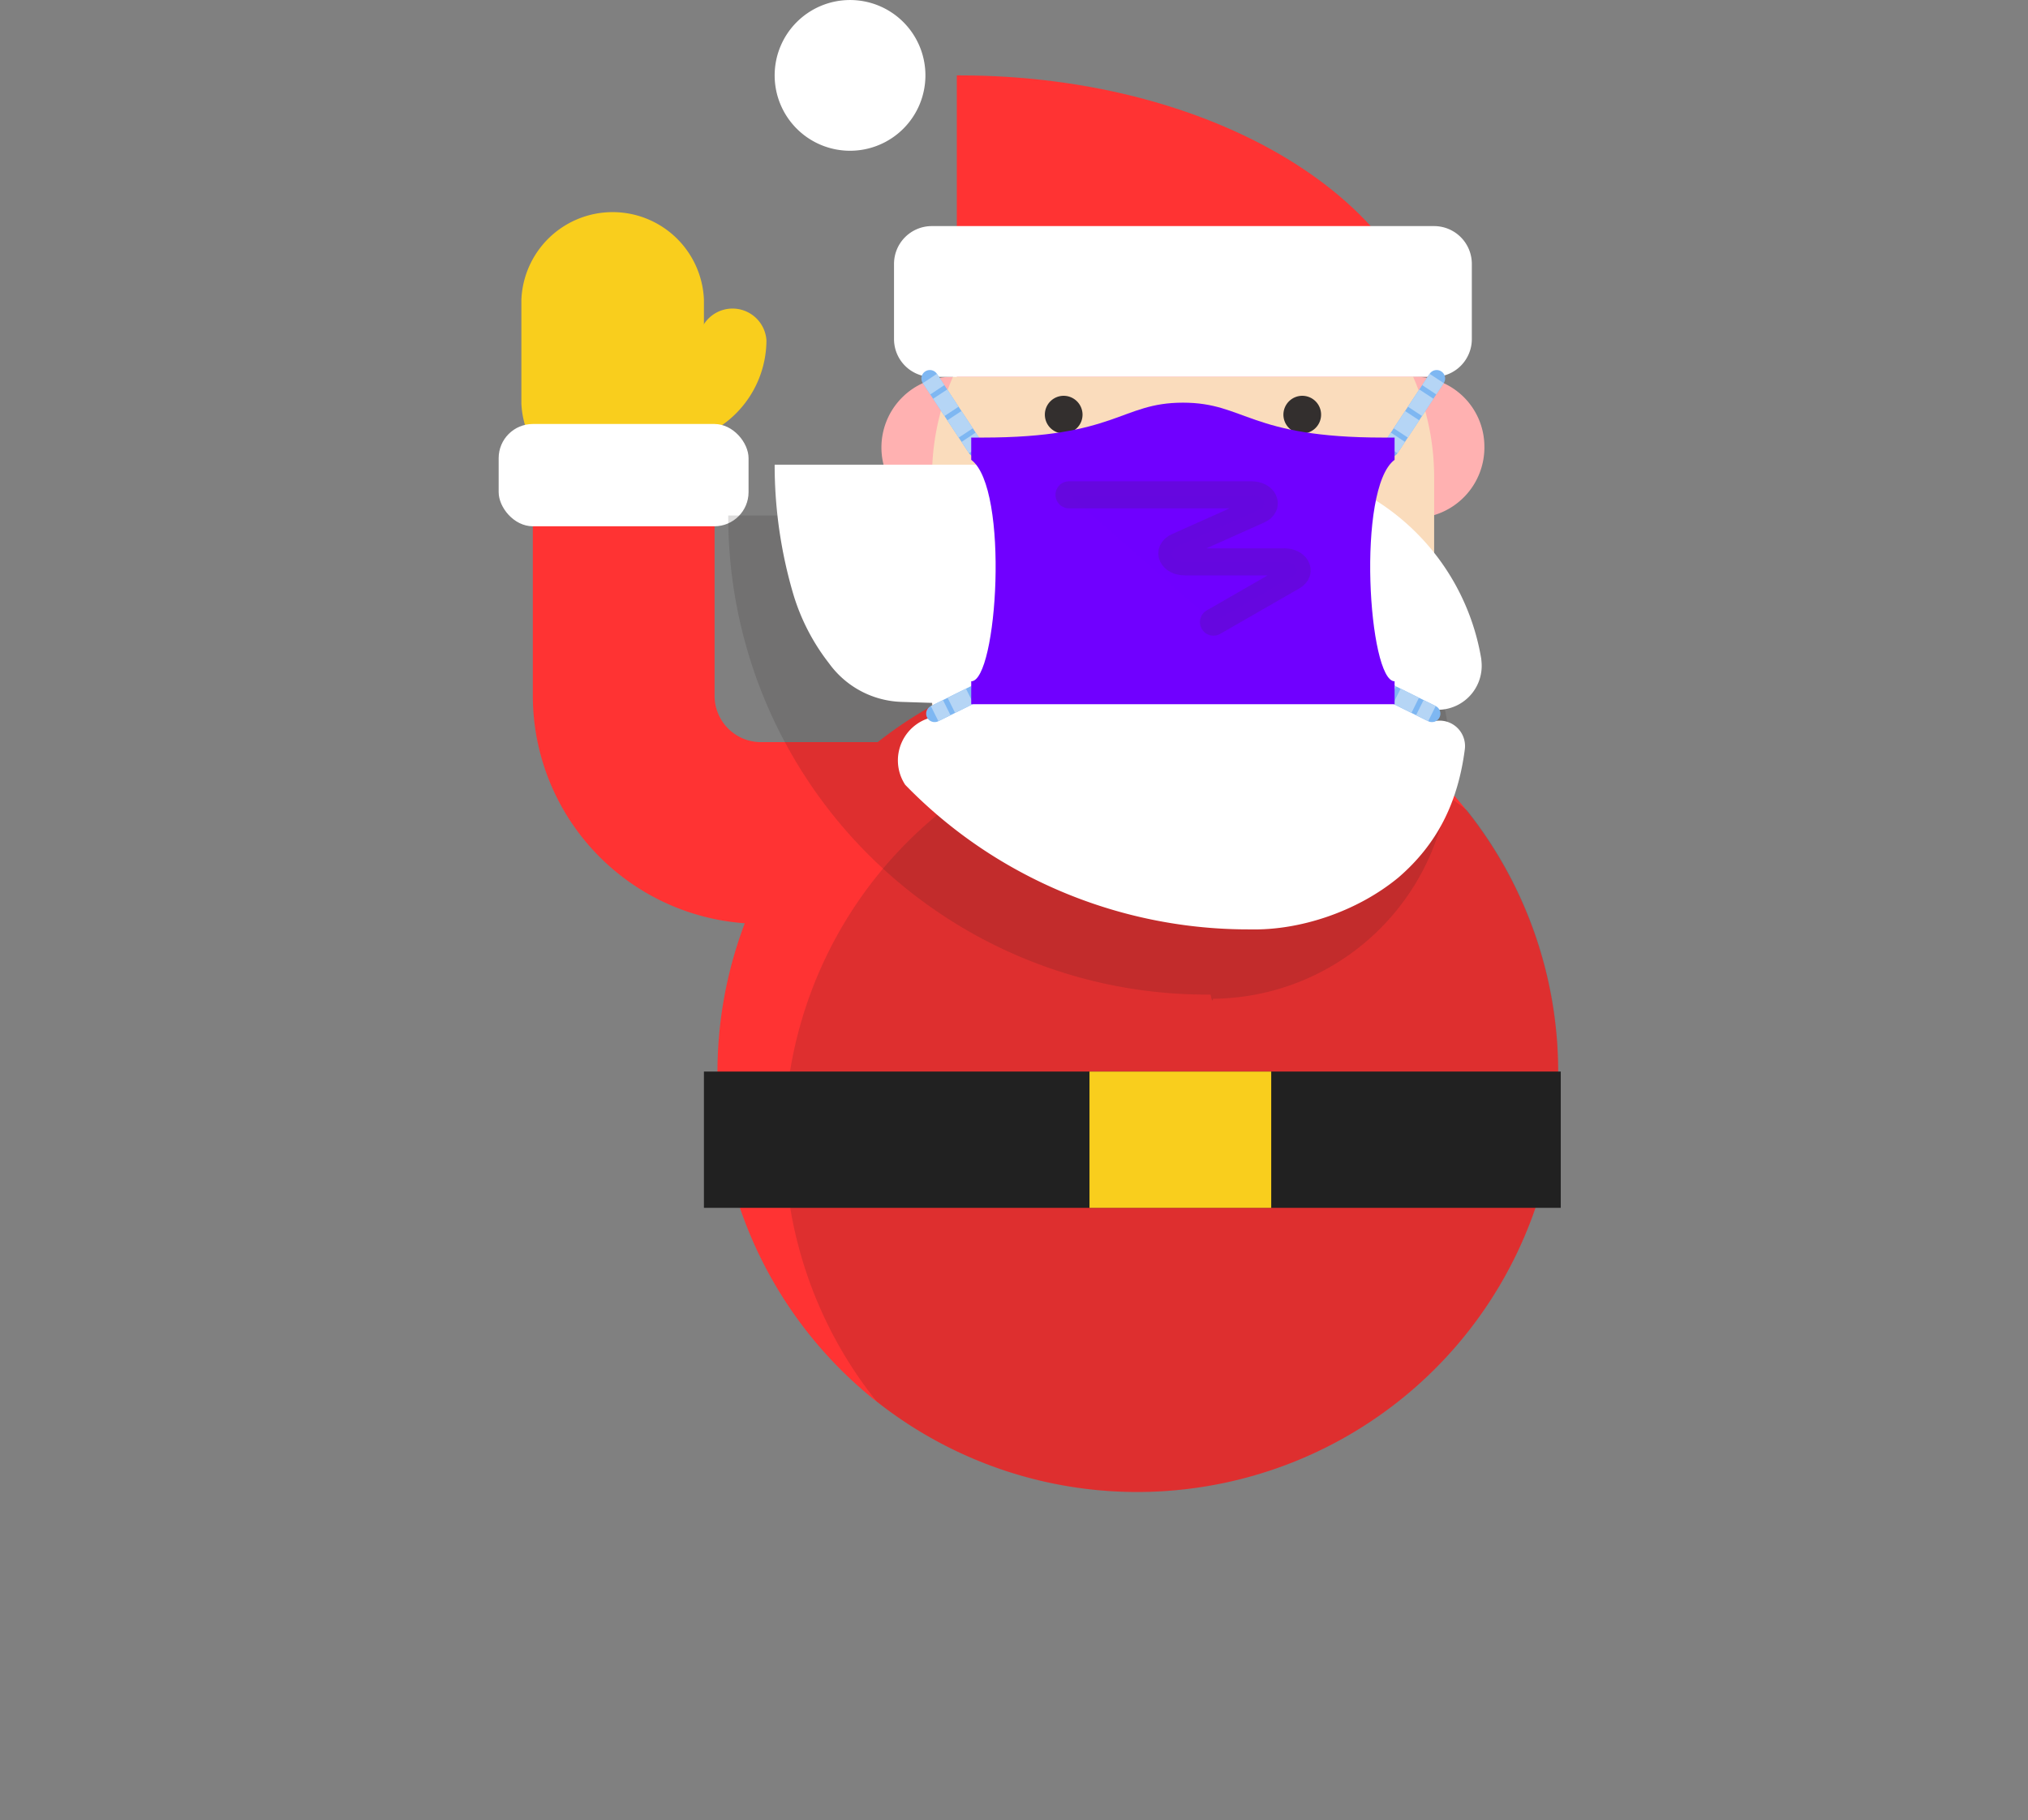 <svg xmlns="http://www.w3.org/2000/svg" xmlns:xlink="http://www.w3.org/1999/xlink" viewBox="-10 0 125.87 112.98"><rect x="-10" y="0" width="125.87" height="112.98" fill="#808080" stroke="none"/><defs><style>.cls-1{fill:#ffb1b1;}.cls-2{fill:#fadcbc;stroke:#fadcbc;}.cls-3{fill:#fff;}.cls-4{fill:#332f2e;}.cls-10,.cls-11,.cls-12,.cls-16,.cls-5,.cls-9{fill:none;}.cls-5{stroke:#30a658;}.cls-10,.cls-11,.cls-12,.cls-14,.cls-5,.cls-6,.cls-9{stroke-miterlimit:10;}.cls-10,.cls-11,.cls-12,.cls-5,.cls-9{stroke-width:5px;}.cls-6,.cls-8{fill:#f9d232;}.cls-6{stroke:#f33;stroke-width:3px;}.cls-14,.cls-6,.cls-9{stroke-linecap:round;}.cls-7{fill:#f33;}.cls-9{stroke:#7eb7f2;}.cls-10,.cls-11,.cls-12{stroke:#b5d5f5;}.cls-11{stroke-dasharray:6.11 1.53;}.cls-12{stroke-dasharray:6.06 1.52;}.cls-13,.cls-14{fill:#7000ff;}.cls-14{stroke:#332f2e;stroke-width:8px;}.cls-14,.cls-17{opacity:0.15;}.cls-15{isolation:isolate;}.cls-17{fill:#231f20;mix-blend-mode:multiply;}.cls-18{fill:#212121;}.cls-19{fill:#f9ce1d;}</style><symbol id="New_Symbol_46" data-name="New Symbol 46" viewBox="0 0 209.78 274.74"><path class="cls-1" d="M73.33,131.76a20.89,20.89,0,1,1-20.9-20.38C64,111.38,73.33,120.52,73.33,131.76Z"/><path class="cls-1" d="M209.77,131.76a20.89,20.89,0,1,1-20.88-20.38A20.65,20.65,0,0,1,209.77,131.76Z"/><path class="cls-2" d="M47,141.08a73.71,73.71,0,0,1,147.42,0v73.71H47Z"/><path class="cls-3" d="M196.37,209.82a13,13,0,0,0,12.55-14.22l-.08-.88a68.71,68.71,0,0,0-67.75-57.35H0a135,135,0,0,0,5.58,38.51,62.21,62.21,0,0,0,9.79,19.29l1,1.32a27.49,27.49,0,0,0,21.19,11l9,.29,1.41,4A13.1,13.1,0,0,0,38.59,232l0,0a139.83,139.83,0,0,0,18.74,16.17s0,0,0,0A139.14,139.14,0,0,0,70,256.28a141.86,141.86,0,0,0,70.27,18.46,2.82,2.82,0,0,0,.41,0c14.36.32,31.35-5.13,43.74-15.38,11.37-9.84,17.51-22,19.57-37.86a7.52,7.52,0,0,0-6.48-8.41,7.25,7.25,0,0,0-3.32.33c.06-1.17.09-2.34.09-3.52Z"/><path class="cls-1" d="M141.09,137.37c0,9.23-9.13,16.71-20.42,16.71s-20.42-7.48-20.42-16.71,9.13-16.71,20.42-16.71S141.09,128.13,141.09,137.37Z"/><path class="cls-4" d="M135.52,159.65a14.85,14.85,0,0,1-29.7,0Z"/><path class="cls-4" d="M91,122.5A5.57,5.57,0,1,1,85.4,117,5.6,5.6,0,0,1,91,122.5Z"/><path class="cls-4" d="M150.37,122.5A5.57,5.57,0,1,0,156,117,5.59,5.59,0,0,0,150.37,122.5Z"/><path class="cls-1" d="M141.09,137.37c0,9.23-9.13,16.71-20.42,16.71s-20.42-7.48-20.42-16.71,9.13-16.71,20.42-16.71S141.09,128.13,141.09,137.37Z"/><path class="cls-5" d="M120.52,164"/><path class="cls-5" d="M168.5,164"/><path class="cls-6" d="M187.57,111.57"/><path class="cls-6" d="M168.57,142.57"/><path class="cls-6" d="M72.07,142.57"/><path class="cls-3" d="M44.56,22.28A22.28,22.28,0,1,1,22.28,0,22.27,22.27,0,0,1,44.56,22.28Z"/><path class="cls-7" d="M54.66,22.28h-.82v89.09H194.92C194.92,62.17,132.12,22.28,54.66,22.28Z"/><path class="cls-3" d="M194.92,66.83A11.17,11.17,0,0,1,206.06,78v22.27a11.17,11.17,0,0,1-11.14,11.14H46.41a11.17,11.17,0,0,1-11.13-11.14V78A11.17,11.17,0,0,1,46.41,66.83Z"/><line class="cls-8" x1="59.53" y1="132.59" x2="45.87" y2="111.88"/><line class="cls-9" x1="59.53" y1="132.59" x2="45.87" y2="111.88"/><line class="cls-10" x1="59.53" y1="132.59" x2="57.33" y2="129.25"/><line class="cls-11" x1="56.49" y1="127.98" x2="48.5" y2="115.86"/><line class="cls-10" x1="48.08" y1="115.22" x2="45.87" y2="111.88"/><line class="cls-8" x1="62.59" y1="203.36" x2="47.28" y2="210.96"/><line class="cls-9" x1="62.59" y1="203.36" x2="47.28" y2="210.96"/><line class="cls-10" x1="62.59" y1="203.36" x2="59.01" y2="205.14"/><line class="cls-12" x1="57.65" y1="205.81" x2="51.54" y2="208.84"/><line class="cls-10" x1="50.86" y1="209.18" x2="47.28" y2="210.96"/><line class="cls-8" x1="182.01" y1="132.59" x2="195.67" y2="111.88"/><line class="cls-9" x1="182.01" y1="132.59" x2="195.67" y2="111.88"/><line class="cls-10" x1="182.01" y1="132.59" x2="184.22" y2="129.25"/><line class="cls-11" x1="185.06" y1="127.98" x2="193.05" y2="115.86"/><line class="cls-10" x1="193.47" y1="115.22" x2="195.67" y2="111.88"/><line class="cls-8" x1="178.96" y1="203.36" x2="194.27" y2="210.96"/><line class="cls-9" x1="178.96" y1="203.36" x2="194.27" y2="210.96"/><line class="cls-10" x1="178.96" y1="203.36" x2="182.54" y2="205.14"/><line class="cls-12" x1="183.9" y1="205.81" x2="190.01" y2="208.84"/><line class="cls-10" x1="190.69" y1="209.18" x2="194.27" y2="210.96"/><path class="cls-13" d="M183.23,201.4v6.78H58.1V201.4c7.71,0,11.36-57.06,0-65.47v-6.58h3.37c39.69,0,40.77-10.32,59.2-10.32s19.51,10.32,59.19,10.32h3.37v6.58C171.88,144.34,175.52,201.4,183.23,201.4Z"/><path class="cls-14" d="M87,146.27h53.89c3.75,0,5.26,3.15,2.17,4.53l-24,10.75c-3.09,1.39-1.58,4.54,2.17,4.54h29.37c3.52,0,5.17,2.84,2.53,4.35l-23.43,13.47"/></symbol></defs><title>santa-markers-mask</title><g class="cls-15"><g id="Layer_1" data-name="Layer 1"><path class="cls-16" d="M63.26,51.71h-26a8.51,8.51,0,0,1-8.52-8.52V26.32"/><path class="cls-7" d="M63.26,57.35h-26A14.17,14.17,0,0,1,23.07,43.19V26.32H34.35V43.19a2.88,2.88,0,0,0,2.88,2.88h26Z"/><path class="cls-7" d="M86.71,66.52A26.09,26.09,0,0,1,64.77,92.28,26.08,26.08,0,0,1,44.41,87l-.21-.16A26.09,26.09,0,1,1,86.71,66.52Z"/><path class="cls-17" d="M86.71,66.52A26.09,26.09,0,0,1,64.77,92.28,26.08,26.08,0,0,1,44.41,87,26.09,26.09,0,0,1,81.07,50.32,26,26,0,0,1,86.71,66.52Z"/><rect class="cls-18" x="33.69" y="66.52" width="53.18" height="8.46"/><rect class="cls-19" x="57.62" y="66.52" width="11.28" height="8.46"/><path class="cls-19" d="M29,25.46a2.12,2.12,0,0,0,2.12,2.1,6.46,6.46,0,0,0,6.45-6.44v0a2.11,2.11,0,0,0-4.21,0,2.26,2.26,0,0,1-2.25,2.24A2.1,2.1,0,0,0,29,25.46Z"/><path class="cls-19" d="M22.36,25.05A5.67,5.67,0,0,0,33.69,25V18.6a5.67,5.67,0,0,0-11.33,0l0,6.38A0,0,0,0,1,22.36,25.05Z"/><rect class="cls-3" x="20.95" y="26.32" width="15.51" height="6.35" rx="2.12"/><path class="cls-17" d="M65.29,32h0C73.38,32,80,39,80,47.11A14.84,14.84,0,0,1,65.29,62s0,.1-.05.1-.08-.36-.12-.36A29.68,29.68,0,0,1,35.2,32Z"/><use width="209.77" height="274.74" transform="translate(38.08) scale(0.21)" xlink:href="#New_Symbol_46"/></g></g></svg>